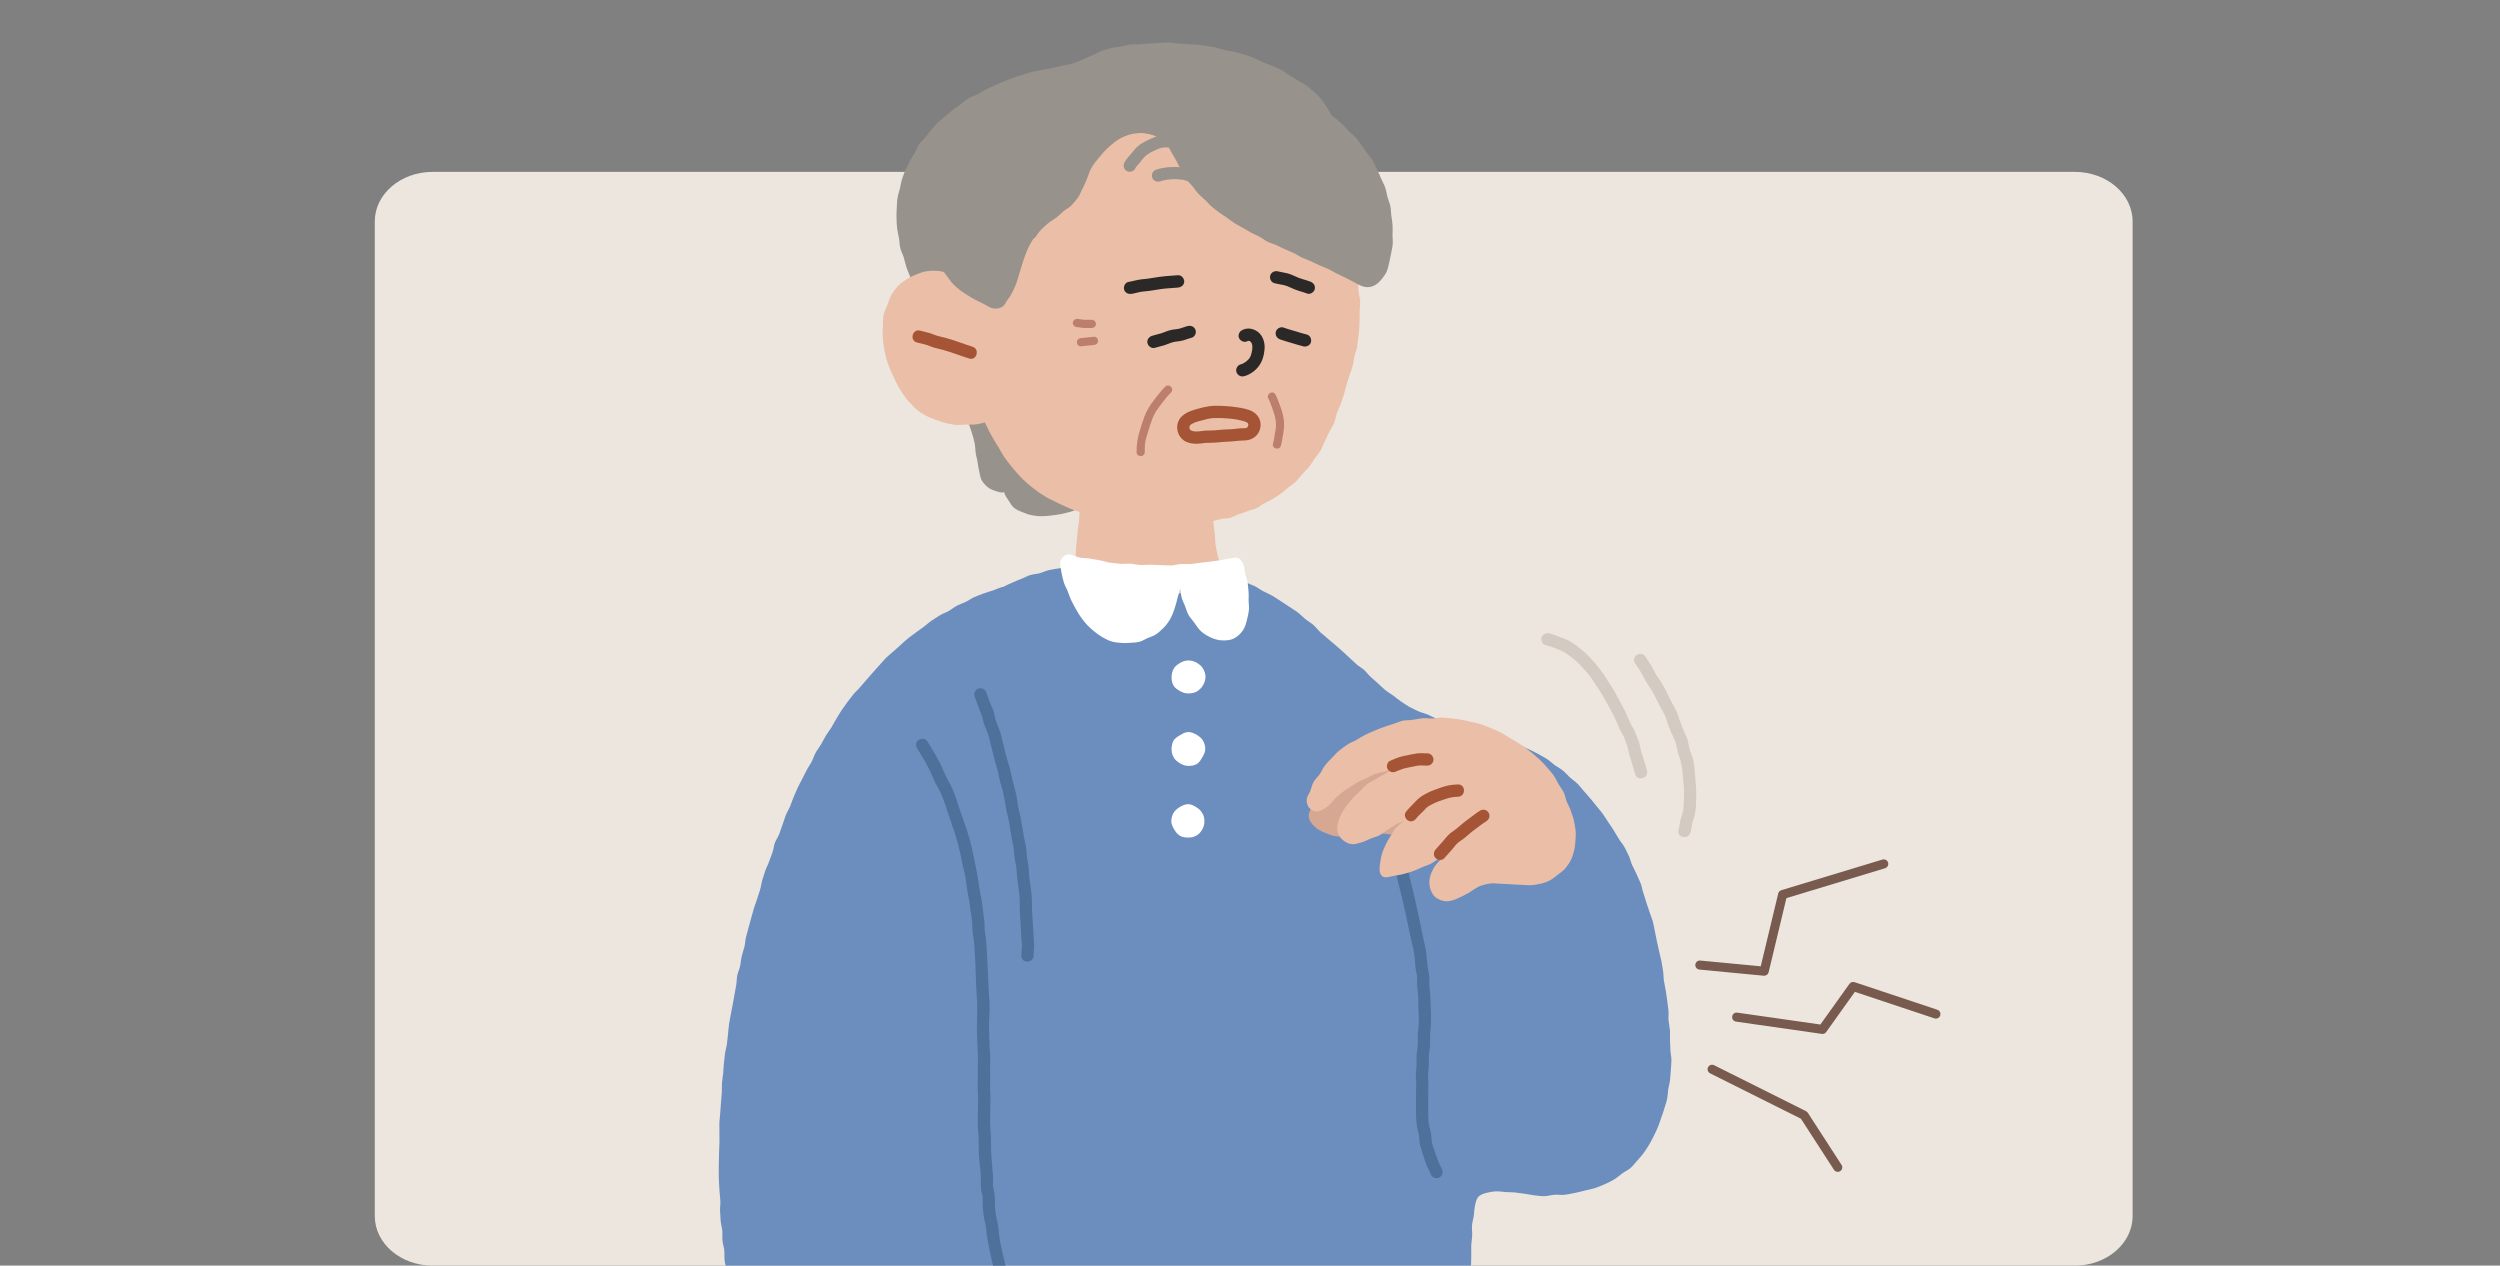 <svg width="320" height="162" viewBox="0 0 320 162" fill="none" xmlns="http://www.w3.org/2000/svg">
<rect x="0" y="0" width="320" height="162" fill="#808080" stroke="none"/>
<g clip-path="url(#clip0_4632_16137)">
<path d="M265.567 22H55.381C51.29 22 47.974 24.838 47.974 28.339V155.662C47.974 159.162 51.29 162 55.381 162H265.567C269.658 162 272.974 159.162 272.974 155.662V28.339C272.974 24.838 269.658 22 265.567 22Z" fill="#EDE6DF"/>
<g clip-path="url(#clip1_4632_16137)">
<path d="M171.434 18.87C171.424 18.792 171.34 18.723 171.335 18.645C171.282 18.22 171.298 17.79 171.214 17.37C171.13 16.951 171.046 16.526 170.925 16.122C170.805 15.718 170.663 15.303 170.49 14.91C170.317 14.517 170.086 14.155 169.861 13.788C169.63 13.42 169.41 13.043 169.132 12.712C168.854 12.382 168.544 12.078 168.224 11.784C167.904 11.49 167.574 11.212 167.233 10.95C166.892 10.688 166.467 10.541 166.105 10.305C165.743 10.069 165.381 9.838 165.009 9.623C164.652 9.418 164.348 9.114 163.981 8.925C163.614 8.736 163.215 8.61 162.842 8.437C162.47 8.264 162.071 8.144 161.689 7.986C161.306 7.829 160.959 7.588 160.571 7.441C160.183 7.294 159.8 7.142 159.407 7.016C159.013 6.89 158.61 6.801 158.211 6.691C157.812 6.581 157.393 6.554 156.994 6.455C156.595 6.355 156.202 6.219 155.798 6.14C155.394 6.061 154.996 5.946 154.586 5.883C154.177 5.82 153.768 5.778 153.359 5.726C152.95 5.673 152.535 5.684 152.121 5.652C151.707 5.621 151.298 5.589 150.888 5.568C150.479 5.547 150.065 5.442 149.656 5.437C149.247 5.432 148.832 5.489 148.418 5.495C148.004 5.5 147.594 5.547 147.185 5.568C146.776 5.589 146.362 5.636 145.953 5.673C145.538 5.71 145.108 5.636 144.699 5.694C144.29 5.752 143.886 5.888 143.477 5.962C143.068 6.035 142.643 6.045 142.239 6.145C141.835 6.245 141.431 6.371 141.038 6.502C140.644 6.633 140.298 6.895 139.91 7.053C139.496 7.226 139.081 7.388 138.672 7.577C138.263 7.766 137.849 7.939 137.424 8.086C136.931 8.259 136.406 8.306 135.897 8.416C135.389 8.527 134.89 8.684 134.381 8.784C133.978 8.862 133.563 8.888 133.159 8.983C132.755 9.077 132.346 9.145 131.948 9.25C131.549 9.355 131.156 9.497 130.762 9.612C130.369 9.728 129.975 9.864 129.587 10.001C129.199 10.137 128.821 10.305 128.433 10.457C128.045 10.609 127.678 10.787 127.3 10.95C126.923 11.113 126.545 11.275 126.173 11.459C125.8 11.642 125.464 11.883 125.103 12.083C124.741 12.282 124.316 12.371 123.964 12.586C123.613 12.801 123.314 13.1 122.973 13.336C122.632 13.572 122.302 13.814 121.976 14.066C121.651 14.317 121.336 14.58 121.027 14.852C120.717 15.125 120.377 15.361 120.083 15.65C119.789 15.938 119.522 16.258 119.249 16.562C118.976 16.867 118.745 17.213 118.488 17.538C118.231 17.863 117.89 18.12 117.654 18.461C117.418 18.802 117.298 19.216 117.088 19.568C116.878 19.919 116.652 20.265 116.464 20.633C116.275 21 116.075 21.362 115.913 21.739C115.75 22.117 115.603 22.505 115.472 22.893C115.341 23.282 115.294 23.696 115.194 24.1C115.095 24.504 114.958 24.892 114.89 25.296C114.817 25.731 114.817 26.166 114.785 26.591C114.754 27.016 114.743 27.457 114.754 27.887C114.764 28.317 114.775 28.752 114.827 29.183C114.879 29.613 114.979 30.032 115.063 30.457C115.147 30.882 115.126 31.328 115.236 31.753C115.346 32.178 115.561 32.56 115.687 32.975C115.813 33.389 115.887 33.819 116.028 34.228C116.17 34.638 116.359 35.031 116.505 35.44C116.652 35.849 116.799 36.253 116.951 36.662C117.103 37.071 117.245 37.475 117.392 37.885C117.539 38.294 117.686 38.703 117.827 39.112C117.969 39.521 118.132 39.925 118.257 40.339C118.383 40.754 118.499 41.173 118.609 41.593C118.719 42.013 118.787 42.443 118.871 42.867C118.955 43.292 119.097 43.675 119.217 44.074C119.338 44.473 119.432 44.882 119.584 45.275C119.737 45.669 119.92 46.041 120.093 46.424C120.266 46.807 120.382 47.211 120.571 47.588C120.759 47.966 120.938 48.338 121.137 48.711C121.336 49.083 121.583 49.419 121.788 49.786C121.992 50.153 122.233 50.494 122.433 50.867C122.632 51.239 122.789 51.627 122.978 52C123.167 52.372 123.403 52.729 123.576 53.106C123.749 53.484 123.859 53.898 124.012 54.286C124.164 54.675 124.295 55.073 124.421 55.477C124.547 55.881 124.657 56.28 124.746 56.694C124.835 57.108 124.83 57.518 124.882 57.943C124.929 58.331 125.071 58.714 125.124 59.107C125.176 59.5 125.234 59.889 125.328 60.271C125.423 60.654 125.454 61.069 125.632 61.425C125.811 61.782 126.104 62.071 126.398 62.333C126.692 62.595 127.075 62.731 127.442 62.847C127.809 62.962 128.155 63.114 128.543 62.999C128.612 63.408 128.863 63.691 129.078 64.032C129.294 64.373 129.493 64.751 129.813 65.008C130.133 65.265 130.526 65.422 130.899 65.574C131.271 65.727 131.659 65.879 132.063 65.947C132.467 66.015 132.876 66.078 133.285 66.078C133.694 66.078 134.109 66.036 134.513 65.989C134.922 65.942 135.352 65.894 135.782 65.805C136.212 65.716 136.605 65.616 137.03 65.501C137.455 65.386 137.817 65.181 138.226 65.045C138.635 64.908 139.055 64.84 139.454 64.683C139.852 64.525 140.204 64.268 140.592 64.095C140.98 63.922 141.368 63.749 141.746 63.555C142.124 63.361 142.501 63.156 142.863 62.941C143.225 62.726 143.645 62.574 143.996 62.338C144.348 62.102 144.647 61.772 144.982 61.514C145.318 61.258 145.622 60.948 145.932 60.665C146.241 60.382 146.608 60.13 146.892 59.82C147.175 59.511 147.4 59.128 147.642 58.792C147.904 58.43 148.24 58.121 148.502 57.759C148.764 57.397 148.995 57.014 149.257 56.652C149.519 56.29 149.792 55.939 150.054 55.577C150.317 55.215 150.637 54.895 150.899 54.533C151.161 54.171 151.418 53.72 151.68 53.358C151.287 53.012 151.119 53.311 150.616 53.164C150.112 53.017 150.112 53.022 149.609 52.876C149.105 52.729 149.042 52.839 148.659 52.482C148.927 52.084 149.163 51.748 149.43 51.349C149.698 50.95 149.997 50.578 150.254 50.174C150.469 49.833 150.589 49.435 150.768 49.073C150.946 48.711 151.14 48.354 151.313 47.992C151.486 47.63 151.649 47.253 151.854 46.912C152.058 46.571 152.299 46.24 152.583 45.947C152.866 45.653 153.191 45.464 153.558 45.249C153.946 45.023 154.329 44.808 154.723 44.625C155.116 44.441 155.489 44.153 155.892 43.985C156.296 43.817 156.732 43.686 157.141 43.523C157.55 43.361 158.001 43.287 158.405 43.109C158.809 42.93 159.218 42.752 159.611 42.547C160.005 42.343 160.346 42.054 160.718 41.808C161.091 41.561 161.426 41.299 161.767 41C162.087 40.717 162.449 40.449 162.748 40.103C163.068 39.736 163.257 39.301 163.509 38.934C163.776 38.54 164.08 38.189 164.306 37.79C164.531 37.391 164.71 36.961 164.925 36.542C165.14 36.122 165.308 35.708 165.539 35.288C165.733 34.931 165.963 34.59 166.194 34.26C166.425 33.929 166.693 33.62 166.944 33.3C167.196 32.98 167.427 32.65 167.679 32.33C167.93 32.01 168.271 31.758 168.502 31.427C168.733 31.097 168.827 30.677 169.021 30.321C169.231 29.933 169.514 29.586 169.698 29.188C169.882 28.789 170.023 28.369 170.181 27.96C170.338 27.551 170.564 27.158 170.695 26.738C170.826 26.319 170.889 25.878 170.994 25.448C171.099 25.018 171.156 24.582 171.23 24.152C171.303 23.722 171.46 23.292 171.508 22.857C171.555 22.421 171.476 21.97 171.492 21.53C171.508 21.089 171.607 20.648 171.592 20.208C171.576 19.767 171.502 19.327 171.455 18.891L171.434 18.87Z" fill="#97928C"/>
<path d="M99.197 107.861C99.344 107.468 99.606 107.116 99.758 106.718C99.91 106.319 100.025 105.915 100.177 105.527C100.33 105.139 100.424 104.719 100.587 104.326C100.749 103.932 100.98 103.576 101.143 103.188C101.305 102.799 101.426 102.39 101.594 102.002C101.762 101.614 101.919 101.221 102.097 100.838C102.276 100.455 102.496 100.093 102.679 99.71C102.863 99.327 103.062 98.96 103.251 98.582C103.44 98.205 103.702 97.864 103.896 97.491C104.09 97.119 104.206 96.699 104.41 96.332C104.615 95.965 104.888 95.634 105.098 95.267C105.307 94.9 105.496 94.522 105.711 94.16C105.926 93.799 106.194 93.468 106.419 93.111C106.645 92.755 106.818 92.367 107.049 92.015C107.28 91.664 107.468 91.275 107.71 90.935C107.951 90.594 108.192 90.242 108.444 89.901C108.696 89.56 108.958 89.23 109.215 88.894C109.472 88.558 109.818 88.296 110.086 87.971C110.353 87.646 110.637 87.331 110.909 87.011C111.182 86.691 111.46 86.376 111.743 86.062C112.027 85.747 112.294 85.422 112.588 85.118C112.876 84.819 113.128 84.483 113.427 84.189C113.726 83.895 114.067 83.649 114.371 83.366C114.675 83.082 114.985 82.804 115.3 82.532C115.614 82.259 115.913 81.965 116.239 81.703C116.564 81.441 116.91 81.205 117.24 80.953C117.571 80.701 117.912 80.46 118.253 80.218C118.594 79.977 118.893 79.673 119.239 79.442C119.585 79.211 119.942 78.986 120.293 78.766C120.645 78.545 121.059 78.419 121.421 78.215C121.783 78.01 122.108 77.732 122.475 77.538C122.842 77.344 123.246 77.218 123.624 77.034C124.002 76.851 124.337 76.594 124.72 76.426C125.103 76.258 125.497 76.117 125.885 75.965C126.273 75.812 126.687 75.723 127.075 75.582C127.464 75.44 127.846 75.267 128.245 75.141C128.298 75.115 128.371 75.141 128.423 75.115C128.796 74.931 129.163 74.748 129.546 74.585C129.929 74.422 130.301 74.254 130.695 74.108C131.088 73.961 131.445 73.74 131.843 73.615C132.242 73.489 132.667 73.478 133.071 73.373C133.475 73.268 133.847 73.064 134.256 72.975C134.665 72.885 135.074 72.833 135.484 72.76C135.893 72.686 136.307 72.66 136.721 72.602C137.136 72.545 137.534 72.424 137.949 72.377C138.363 72.329 138.783 72.377 139.197 72.34C139.612 72.303 140.021 72.225 140.435 72.198C140.85 72.172 141.264 72.183 141.678 72.162C142.093 72.141 142.512 72.188 142.921 72.183C143.352 72.172 143.776 72.052 144.206 72.052C144.637 72.052 145.067 72.078 145.497 72.083C145.927 72.088 146.352 72.156 146.782 72.172C147.212 72.188 147.647 72.125 148.072 72.151C148.497 72.177 148.927 72.272 149.352 72.308C149.777 72.345 150.202 72.455 150.627 72.508C151.052 72.56 151.492 72.513 151.917 72.576C152.342 72.639 152.751 72.791 153.176 72.87C153.601 72.948 154.031 72.975 154.451 73.064C154.87 73.153 155.295 73.221 155.709 73.331C156.124 73.442 156.549 73.531 156.958 73.651C157.372 73.777 157.787 73.908 158.19 74.05C158.594 74.192 158.998 74.354 159.397 74.517C159.796 74.679 160.199 74.842 160.588 75.02C160.976 75.199 161.317 75.487 161.7 75.681C162.082 75.875 162.486 76.038 162.854 76.253C163.221 76.468 163.577 76.715 163.939 76.945C164.301 77.176 164.663 77.412 165.015 77.653C165.366 77.895 165.749 78.11 166.09 78.367C166.431 78.624 166.725 78.949 167.055 79.222C167.385 79.495 167.779 79.699 168.099 79.982C168.419 80.266 168.676 80.622 168.985 80.921C169.311 81.173 169.609 81.456 169.929 81.724C170.249 81.991 170.564 82.248 170.874 82.521C171.183 82.794 171.498 83.056 171.807 83.334C172.117 83.612 172.416 83.89 172.715 84.173C173.014 84.457 173.318 84.735 173.622 85.018C173.926 85.301 174.315 85.485 174.619 85.763C174.923 86.041 175.159 86.392 175.468 86.665C175.778 86.938 176.082 87.216 176.392 87.488C176.701 87.761 176.99 88.06 177.304 88.322C177.619 88.585 177.997 88.779 178.322 89.025C178.658 89.282 178.978 89.555 179.329 89.786C179.68 90.017 180.021 90.268 180.389 90.473C180.756 90.678 181.144 90.845 181.522 91.029C181.899 91.213 182.324 91.286 182.712 91.449C183.1 91.611 183.462 91.832 183.861 91.973C184.26 92.115 184.663 92.22 185.062 92.351C185.461 92.482 185.859 92.618 186.258 92.739C186.657 92.86 187.055 93.012 187.459 93.127C187.863 93.243 188.272 93.347 188.676 93.463C189.08 93.578 189.484 93.704 189.883 93.82C190.281 93.935 190.701 94.014 191.099 94.134C191.498 94.255 191.886 94.438 192.28 94.575C192.673 94.711 193.077 94.837 193.465 94.984C193.853 95.131 194.247 95.283 194.63 95.445C195.012 95.608 195.406 95.76 195.784 95.949C196.161 96.138 196.544 96.311 196.906 96.521C197.268 96.731 197.651 96.914 198.002 97.145C198.354 97.376 198.658 97.68 198.994 97.927C199.329 98.173 199.723 98.362 200.048 98.624C200.373 98.886 200.641 99.227 200.95 99.511C201.26 99.794 201.622 100.025 201.921 100.318C202.22 100.612 202.461 100.969 202.744 101.273C203.027 101.577 203.295 101.908 203.573 102.222C203.851 102.537 204.108 102.868 204.37 103.198C204.632 103.529 204.916 103.838 205.162 104.179C205.409 104.52 205.618 104.887 205.854 105.233C206.091 105.579 206.332 105.926 206.552 106.282C206.772 106.639 206.993 107.001 207.203 107.363C207.412 107.725 207.722 108.04 207.921 108.407C208.12 108.774 208.309 109.173 208.493 109.555C208.676 109.938 208.75 110.379 208.928 110.767C209.107 111.155 209.332 111.522 209.495 111.921C209.657 112.32 209.862 112.697 210.014 113.096C210.166 113.495 210.219 113.93 210.36 114.334C210.502 114.738 210.617 115.147 210.743 115.556C210.869 115.965 211.032 116.364 211.152 116.773C211.273 117.182 211.462 117.575 211.572 117.99C211.682 118.404 211.734 118.829 211.834 119.249C211.934 119.668 211.992 120.088 212.086 120.508C212.18 120.927 212.285 121.342 212.364 121.761C212.443 122.181 212.579 122.59 212.658 123.015C212.736 123.44 212.805 123.859 212.873 124.279C212.941 124.699 212.92 125.139 212.983 125.559C213.046 125.978 213.161 126.398 213.219 126.823C213.277 127.248 213.355 127.667 213.408 128.092C213.46 128.517 213.518 128.942 213.565 129.367C213.607 129.787 213.534 130.217 213.576 130.636C213.618 131.056 213.722 131.465 213.754 131.885C213.785 132.304 213.733 132.729 213.754 133.149C213.775 133.568 213.806 133.988 213.812 134.408C213.817 134.827 213.948 135.247 213.943 135.672C213.938 136.097 213.896 136.516 213.869 136.936C213.843 137.355 213.806 137.775 213.77 138.195C213.733 138.614 213.597 139.018 213.534 139.438C213.471 139.857 213.465 140.277 213.382 140.692C213.298 141.106 213.14 141.499 213.03 141.903C212.92 142.307 212.768 142.7 212.631 143.094C212.495 143.487 212.369 143.891 212.207 144.279C212.044 144.667 211.871 145.05 211.677 145.423C211.483 145.795 211.304 146.178 211.079 146.535C210.853 146.891 210.638 147.253 210.386 147.589C210.135 147.925 209.857 148.245 209.573 148.554C209.29 148.864 209.033 149.21 208.724 149.493C208.414 149.776 208 149.934 207.659 150.186C207.297 150.448 206.977 150.757 206.599 150.978C206.222 151.198 205.818 151.397 205.419 151.576C205.02 151.754 204.606 151.922 204.186 152.063C203.767 152.205 203.332 152.273 202.901 152.383C202.471 152.493 202.052 152.609 201.616 152.688C201.181 152.766 200.751 152.876 200.315 152.929C199.88 152.981 199.429 152.903 198.988 152.929C198.548 152.955 198.112 153.102 197.677 153.112C197.341 153.123 196.917 153.06 196.444 153.007C196.067 152.965 195.658 152.876 195.228 152.813C194.834 152.756 194.42 152.698 194.005 152.646C193.591 152.593 193.177 152.619 192.773 152.588C192.369 152.556 191.939 152.483 191.54 152.493C191.099 152.504 190.696 152.588 190.328 152.672C189.888 152.771 189.521 152.924 189.243 153.175C189.064 153.333 188.912 153.737 188.792 154.34C188.718 154.702 188.697 155.137 188.645 155.609C188.597 156.008 188.445 156.427 188.414 156.873C188.382 157.288 188.461 157.723 188.44 158.158C188.419 158.594 188.335 159.008 188.319 159.438C188.304 159.868 188.34 160.304 188.325 160.723C188.309 161.143 188.304 161.594 188.293 162.008C188.283 162.459 188.272 162.895 188.267 163.294C188.267 163.771 188.257 164.206 188.257 164.573C188.257 165.36 188.23 165.9 188.22 165.9C187.8 165.9 187.375 165.89 186.956 165.885C186.536 165.879 186.111 165.848 185.692 165.843C185.272 165.837 184.847 165.879 184.427 165.879C184.008 165.879 183.583 165.837 183.163 165.832C182.744 165.827 182.319 165.853 181.899 165.853C181.48 165.853 181.055 165.78 180.635 165.775C180.215 165.769 179.791 165.754 179.371 165.754C178.951 165.754 178.526 165.801 178.107 165.801C177.687 165.801 177.262 165.843 176.843 165.843C176.423 165.843 175.998 165.796 175.579 165.796C175.159 165.796 174.734 165.848 174.315 165.848C173.895 165.848 173.47 165.785 173.05 165.785C172.631 165.785 172.206 165.78 171.786 165.775C171.367 165.769 170.942 165.775 170.522 165.775C170.103 165.775 169.678 165.696 169.258 165.696C168.838 165.696 168.414 165.801 167.994 165.796C167.574 165.79 167.149 165.79 166.73 165.79C166.31 165.79 165.885 165.68 165.466 165.675C165.046 165.67 164.621 165.717 164.202 165.717C163.782 165.717 163.357 165.801 162.937 165.796C162.518 165.79 162.093 165.643 161.673 165.643C161.254 165.643 160.829 165.78 160.409 165.775C159.99 165.769 159.565 165.659 159.145 165.659C158.725 165.659 158.301 165.722 157.881 165.722C157.461 165.722 157.036 165.675 156.617 165.675C156.197 165.675 155.772 165.633 155.353 165.633C154.933 165.633 154.508 165.638 154.089 165.633C153.669 165.628 153.244 165.607 152.825 165.601C152.405 165.596 151.98 165.607 151.56 165.601C151.141 165.596 150.716 165.691 150.296 165.685C149.877 165.68 149.452 165.601 149.032 165.601C148.613 165.601 148.188 165.696 147.768 165.696C147.348 165.696 146.924 165.675 146.504 165.67C146.084 165.664 145.659 165.664 145.24 165.659C144.82 165.654 144.395 165.559 143.976 165.559C143.556 165.559 143.131 165.649 142.712 165.643C142.292 165.638 141.867 165.68 141.447 165.68C141.028 165.68 140.603 165.601 140.183 165.596C139.764 165.591 139.339 165.664 138.919 165.664C138.5 165.664 138.075 165.57 137.655 165.57C137.235 165.57 136.811 165.607 136.391 165.607C135.971 165.607 135.547 165.591 135.127 165.591C134.707 165.591 134.282 165.518 133.863 165.512C133.443 165.507 133.018 165.502 132.599 165.502C132.179 165.502 131.754 165.617 131.335 165.617C130.915 165.617 130.49 165.617 130.07 165.617C129.651 165.617 129.226 165.497 128.806 165.491C128.387 165.486 127.962 165.533 127.542 165.533C127.123 165.533 126.698 165.486 126.278 165.486C125.858 165.486 125.434 165.559 125.014 165.559C124.594 165.559 124.169 165.518 123.75 165.518C123.33 165.518 122.905 165.538 122.486 165.533C122.066 165.528 121.641 165.533 121.222 165.528C120.802 165.523 120.377 165.465 119.957 165.46C119.538 165.455 119.113 165.47 118.693 165.465C118.274 165.46 117.849 165.575 117.429 165.575C117.01 165.575 116.585 165.533 116.165 165.533C115.746 165.533 115.321 165.428 114.896 165.428C114.471 165.46 114.046 165.486 113.621 165.518C113.196 165.549 112.777 165.649 112.352 165.675C111.927 165.701 111.502 165.727 111.077 165.743C110.652 165.759 110.227 165.717 109.803 165.727C109.378 165.738 108.958 165.864 108.533 165.874C108.108 165.885 107.683 165.806 107.259 165.806C106.834 165.806 106.409 165.848 105.984 165.848C105.559 165.848 105.134 165.89 104.709 165.885C104.285 165.879 103.86 165.864 103.435 165.853C103.01 165.843 102.585 165.806 102.16 165.79C101.735 165.775 101.31 165.78 100.886 165.764C100.461 165.748 100.041 165.601 99.621 165.575C99.202 165.549 98.761 165.664 98.342 165.638C97.922 165.612 97.502 165.481 97.078 165.444C96.653 165.407 96.228 165.407 95.803 165.365C95.378 165.323 94.964 165.203 94.544 165.156C94.124 165.108 93.694 165.124 93.275 165.072C93.212 164.657 93.128 164.243 93.07 163.829C93.012 163.414 93.054 162.984 93.002 162.564C92.949 162.145 92.792 161.741 92.745 161.321C92.698 160.902 92.75 160.472 92.708 160.057C92.666 159.643 92.519 159.228 92.477 158.809C92.435 158.389 92.493 157.964 92.456 157.545C92.42 157.125 92.273 156.716 92.247 156.291C92.22 155.866 92.194 155.452 92.168 155.027C92.142 154.602 92.226 154.182 92.21 153.758C92.194 153.333 92.115 152.918 92.1 152.499C92.084 152.079 92.037 151.659 92.026 151.235C92.016 150.81 91.995 150.39 91.99 149.97C91.984 149.551 92.016 149.126 92.016 148.706C92.016 148.287 92.037 147.862 92.042 147.442C92.047 147.023 92.089 146.603 92.094 146.178C92.1 145.753 92.073 145.334 92.084 144.914C92.094 144.494 92.063 144.069 92.084 143.65C92.105 143.23 92.173 142.811 92.194 142.391C92.215 141.971 92.262 141.552 92.288 141.132C92.315 140.712 92.357 140.293 92.388 139.873C92.42 139.454 92.383 139.029 92.414 138.609C92.446 138.189 92.53 137.775 92.567 137.355C92.603 136.936 92.614 136.516 92.656 136.097C92.698 135.677 92.75 135.257 92.803 134.843C92.855 134.429 92.997 134.019 93.049 133.6C93.102 133.18 93.133 132.761 93.186 132.346C93.238 131.932 93.254 131.507 93.317 131.087C93.379 130.668 93.474 130.259 93.542 129.844C93.61 129.43 93.715 129.021 93.783 128.606C93.852 128.192 93.93 127.778 94.004 127.363C94.077 126.949 94.145 126.534 94.229 126.12C94.313 125.706 94.282 125.27 94.366 124.861C94.45 124.452 94.649 124.059 94.738 123.65C94.827 123.24 94.843 122.81 94.937 122.401C95.032 121.992 95.189 121.593 95.289 121.184C95.388 120.775 95.388 120.345 95.493 119.936C95.598 119.527 95.714 119.123 95.819 118.714C95.924 118.305 96.044 117.901 96.154 117.497C96.264 117.093 96.38 116.684 96.495 116.28C96.611 115.876 96.789 115.488 96.904 115.084C97.02 114.68 97.172 114.287 97.293 113.883C97.413 113.479 97.445 113.049 97.576 112.645C97.707 112.241 97.828 111.842 97.959 111.444C98.09 111.045 98.31 110.673 98.447 110.274C98.583 109.875 98.74 109.487 98.882 109.089C99.023 108.69 99.044 108.249 99.191 107.856L99.197 107.861Z" fill="#6B8EBF"/>
<path d="M177.922 109.067C178.111 109.738 178.321 110.405 178.526 111.071C178.72 111.7 178.804 112.351 178.972 112.985C179.333 114.333 179.648 115.697 179.942 117.061C180.236 118.425 180.487 119.736 180.813 121.063C180.97 121.693 181.075 122.364 181.112 123.014C181.133 123.381 181.159 123.743 181.222 124.111C181.274 124.436 181.369 124.761 181.39 125.091C181.411 125.422 181.379 125.768 181.39 126.109C181.405 126.471 181.468 126.822 181.505 127.179C181.573 127.871 181.51 128.574 181.563 129.267C181.615 129.959 181.62 130.662 181.584 131.36C181.568 131.68 181.51 131.989 181.479 132.304C181.442 132.687 181.474 133.064 181.479 133.447C181.5 134.087 181.306 134.701 181.306 135.341C181.306 135.682 181.337 136.017 181.321 136.358C181.306 136.741 181.248 137.114 181.227 137.497C181.211 137.817 181.237 138.131 181.264 138.451C181.29 138.813 181.274 139.17 181.258 139.527C181.232 140.245 181.248 140.959 181.248 141.677C181.248 142.438 181.248 143.198 181.337 143.959C181.384 144.357 181.489 144.735 181.584 145.129C181.657 145.438 181.662 145.747 181.694 146.067C181.773 146.828 182.071 147.52 182.287 148.244C182.517 149.01 182.848 149.697 183.199 150.416C183.388 150.799 183.928 150.904 184.275 150.699C184.663 150.473 184.747 150.007 184.558 149.624C184.275 149.047 184.007 148.506 183.823 147.893C183.65 147.316 183.367 146.728 183.273 146.13C183.22 145.795 183.225 145.448 183.173 145.113C183.126 144.809 183.037 144.515 182.963 144.211C182.811 143.592 182.806 142.894 182.811 142.259C182.811 141.562 182.811 140.864 182.811 140.166C182.811 139.469 182.848 138.776 182.801 138.079C182.753 137.381 182.905 136.689 182.895 135.991C182.89 135.676 182.864 135.362 182.89 135.042C182.916 134.722 182.995 134.397 183.031 134.071C183.11 133.384 183 132.697 183.084 132.005C183.168 131.312 183.178 130.615 183.168 129.917C183.157 129.22 183.105 128.569 183.1 127.887C183.094 127.205 182.942 126.502 182.953 125.8C182.953 125.443 182.963 125.097 182.916 124.74C182.869 124.383 182.769 124.006 182.722 123.633C182.633 122.941 182.607 122.243 182.491 121.551C182.386 120.9 182.192 120.276 182.071 119.626C181.951 118.975 181.82 118.299 181.673 117.638C181.327 116.112 181.022 114.575 180.619 113.064C180.43 112.366 180.325 111.653 180.131 110.961C179.916 110.19 179.659 109.424 179.438 108.653C179.166 107.677 177.644 108.091 177.922 109.072V109.067Z" fill="#4E719B"/>
<path d="M155.175 62.478C155.164 62.882 155.243 63.281 155.248 63.685C155.253 64.089 155.274 64.487 155.29 64.886C155.306 65.285 155.201 65.694 155.227 66.098C155.253 66.502 155.327 66.895 155.363 67.299C155.4 67.703 155.463 68.096 155.51 68.495C155.558 68.894 155.526 69.303 155.584 69.701C155.641 70.1 155.752 70.488 155.82 70.887C155.888 71.285 156.045 71.663 156.124 72.056C156.203 72.45 156.281 72.843 156.371 73.237C156.46 73.63 156.57 74.013 156.67 74.401C156.748 74.7 156.822 75.099 156.664 75.35C156.507 75.602 156.135 75.655 155.857 75.686C155.426 75.728 154.996 75.749 154.566 75.786C154.136 75.823 153.706 75.885 153.276 75.917C152.846 75.948 152.41 75.975 151.98 75.996C151.55 76.017 151.115 75.922 150.679 75.933C150.244 75.943 149.819 76.027 149.384 76.032C148.948 76.038 148.518 75.954 148.088 75.954C147.658 75.954 147.223 75.975 146.793 75.964C146.363 75.954 145.927 75.948 145.497 75.933C145.067 75.917 144.632 75.917 144.201 75.891C143.771 75.865 143.336 75.849 142.906 75.812C142.476 75.775 142.056 75.623 141.626 75.581C141.196 75.539 140.761 75.55 140.33 75.503C139.9 75.455 139.475 75.387 139.045 75.329C138.615 75.272 138.19 75.193 137.765 75.125C137.634 75.104 137.529 75.067 137.435 74.973C137.283 74.815 137.251 74.585 137.288 74.359C137.351 73.934 137.346 73.499 137.404 73.074C137.461 72.649 137.629 72.235 137.676 71.81C137.724 71.385 137.671 70.944 137.713 70.514C137.755 70.084 137.781 69.659 137.818 69.229C137.855 68.799 137.912 68.374 137.944 67.944C137.975 67.514 138.085 67.089 138.112 66.664C138.138 66.239 138.18 65.804 138.196 65.374C138.211 64.944 138.091 64.508 138.101 64.078C138.112 63.648 138.169 63.218 138.175 62.788C138.18 62.358 138.217 61.928 138.217 61.498C138.217 61.068 138.175 60.637 138.164 60.207C138.154 59.777 138.196 59.347 138.185 58.917C138.175 58.487 138.08 58.062 138.059 57.632" fill="#EBBEA7"/>
<path d="M172.751 48.013C172.63 48.428 172.473 48.831 172.347 49.241C172.221 49.65 172.158 50.085 172.027 50.494C171.896 50.903 171.754 51.312 171.612 51.716C171.471 52.12 171.261 52.508 171.114 52.907C170.967 53.306 170.931 53.762 170.768 54.156C170.605 54.549 170.333 54.906 170.154 55.294C169.976 55.682 169.792 56.07 169.593 56.453C169.394 56.836 169.273 57.261 169.053 57.628C168.832 57.995 168.539 58.32 168.297 58.677C168.056 59.034 167.846 59.411 167.574 59.747C167.301 60.083 166.981 60.371 166.692 60.691C166.404 61.011 166.168 61.373 165.848 61.672C165.528 61.971 165.161 62.186 164.82 62.459C164.51 62.711 164.227 62.994 163.902 63.225C163.577 63.455 163.231 63.66 162.895 63.87C162.559 64.08 162.187 64.232 161.835 64.421C161.484 64.609 161.174 64.877 160.818 65.05C160.461 65.223 160.052 65.286 159.685 65.433C159.318 65.58 158.94 65.7 158.562 65.826C158.185 65.952 157.838 66.188 157.455 66.293C157.073 66.398 156.653 66.361 156.265 66.44C155.877 66.519 155.499 66.66 155.106 66.718C154.654 66.786 154.219 66.854 153.789 66.865C153.359 66.875 152.903 66.781 152.467 66.76C152.032 66.739 151.586 66.734 151.145 66.713C150.705 66.692 150.269 66.618 149.824 66.618C149.404 66.618 148.99 66.707 148.575 66.728C148.161 66.749 147.741 66.802 147.327 66.828C146.912 66.854 146.488 66.77 146.073 66.786C145.659 66.802 145.244 66.902 144.825 66.891C144.405 66.881 143.986 66.891 143.571 66.839C143.152 66.786 142.748 66.613 142.333 66.545C141.919 66.477 141.504 66.398 141.09 66.309C140.676 66.22 140.235 66.251 139.831 66.146C139.427 66.041 139.044 65.816 138.646 65.69C138.247 65.564 137.843 65.428 137.45 65.286C137.056 65.144 136.674 64.966 136.285 64.793C135.897 64.62 135.52 64.447 135.147 64.253C134.775 64.059 134.376 63.907 134.014 63.686C133.652 63.466 133.29 63.251 132.944 63.01C132.598 62.768 132.268 62.506 131.942 62.239C131.617 61.971 131.297 61.698 130.988 61.404C130.678 61.111 130.411 60.796 130.122 60.481C129.834 60.167 129.577 59.847 129.314 59.511C129.052 59.175 128.785 58.855 128.549 58.504C128.313 58.152 128.113 57.785 127.903 57.413C127.694 57.04 127.452 56.715 127.253 56.353C127.054 55.991 126.839 55.635 126.645 55.273C126.45 54.911 126.293 54.517 126.104 54.156C125.915 53.794 125.737 53.411 125.554 53.044C125.37 52.676 125.234 52.278 125.06 51.905C124.887 51.533 124.683 51.171 124.515 50.793C124.347 50.416 124.137 50.054 123.98 49.671C123.823 49.288 123.76 48.868 123.618 48.48C123.476 48.092 123.33 47.709 123.198 47.316C123.067 46.922 122.842 46.56 122.721 46.167C122.6 45.773 122.579 45.349 122.48 44.945C122.38 44.541 122.249 44.153 122.16 43.749C122.071 43.345 122.034 42.936 121.966 42.527C121.898 42.117 121.793 41.719 121.745 41.31C121.698 40.901 121.667 40.492 121.63 40.077C121.593 39.663 121.646 39.254 121.63 38.839C121.614 38.425 121.515 38.021 121.515 37.601C121.515 37.182 121.53 36.778 121.551 36.358C121.572 35.933 121.646 35.514 121.693 35.089C121.74 34.664 121.709 34.229 121.777 33.814C121.845 33.4 121.924 32.975 122.018 32.561C122.113 32.146 122.317 31.758 122.427 31.349C122.537 30.94 122.595 30.51 122.732 30.111C122.868 29.712 123.104 29.345 123.267 28.952C123.429 28.558 123.497 28.128 123.676 27.74C123.854 27.352 124.027 26.964 124.226 26.586C124.426 26.209 124.672 25.862 124.893 25.495C125.113 25.128 125.344 24.777 125.58 24.42C125.816 24.063 126.12 23.759 126.372 23.423C126.624 23.088 126.797 22.678 127.069 22.348C127.342 22.017 127.667 21.739 127.956 21.425C128.244 21.11 128.496 20.764 128.795 20.465C129.094 20.166 129.44 19.909 129.755 19.62C130.07 19.332 130.453 19.133 130.783 18.86C131.114 18.587 131.397 18.267 131.738 18.01C132.079 17.753 132.462 17.564 132.813 17.328C133.164 17.092 133.453 16.756 133.82 16.536C134.187 16.316 134.544 16.09 134.916 15.88C135.289 15.671 135.682 15.513 136.065 15.325C136.448 15.136 136.831 14.952 137.219 14.779C137.607 14.606 138.027 14.506 138.42 14.349C138.814 14.192 139.223 14.081 139.627 13.945C140.031 13.809 140.413 13.615 140.817 13.494C141.221 13.373 141.625 13.221 142.04 13.121C142.454 13.022 142.868 12.938 143.288 12.854C143.708 12.77 144.127 12.707 144.547 12.639C144.966 12.571 145.396 12.581 145.821 12.534C146.246 12.487 146.666 12.445 147.091 12.419C147.51 12.392 147.93 12.361 148.35 12.356C148.769 12.351 149.189 12.366 149.608 12.382C150.028 12.398 150.453 12.34 150.873 12.377C151.292 12.413 151.707 12.513 152.121 12.571C152.535 12.629 152.944 12.723 153.359 12.802C153.773 12.88 154.182 12.964 154.592 13.064C155.001 13.164 155.415 13.242 155.814 13.363C156.212 13.483 156.611 13.63 157.004 13.772C157.398 13.914 157.775 14.102 158.164 14.26C158.552 14.417 158.929 14.595 159.307 14.774C159.685 14.952 160.047 15.162 160.419 15.356C160.791 15.55 161.164 15.734 161.526 15.954C161.888 16.174 162.281 16.332 162.627 16.568C162.973 16.804 163.283 17.098 163.619 17.349C163.954 17.601 164.274 17.869 164.594 18.141C164.914 18.414 165.25 18.661 165.559 18.949C165.869 19.238 166.215 19.479 166.509 19.783C166.803 20.087 167.107 20.413 167.39 20.732C167.673 21.052 167.925 21.414 168.193 21.75C168.46 22.086 168.644 22.49 168.89 22.841C169.137 23.192 169.425 23.518 169.656 23.88C169.887 24.242 170.076 24.63 170.285 25.002C170.495 25.375 170.778 25.715 170.973 26.098C171.167 26.481 171.261 26.917 171.434 27.31C171.607 27.703 171.765 28.102 171.922 28.501C172.079 28.899 172.289 29.282 172.426 29.691C172.562 30.101 172.604 30.536 172.719 30.95C172.835 31.365 172.955 31.774 173.055 32.193C173.155 32.613 173.301 33.017 173.385 33.442C173.469 33.867 173.606 34.276 173.674 34.701C173.742 35.126 173.758 35.556 173.816 35.986C173.873 36.416 173.857 36.846 173.899 37.276C173.941 37.706 174.067 38.126 174.099 38.556C174.125 38.949 174.041 39.353 174.041 39.757C174.041 40.161 174.041 40.549 174.02 40.953C173.999 41.357 174.02 41.75 173.978 42.149C173.936 42.548 173.905 42.941 173.842 43.34C173.779 43.738 173.768 44.137 173.69 44.53C173.611 44.924 173.438 45.291 173.349 45.684C173.26 46.078 173.244 46.482 173.139 46.87C173.034 47.258 172.866 47.625 172.751 48.008V48.013Z" fill="#EBBEA7"/>
<path d="M116.501 51.579C116.795 51.894 117.089 52.219 117.419 52.497C117.739 52.764 118.132 52.99 118.531 53.21C118.903 53.415 119.323 53.562 119.743 53.719C120.162 53.877 120.556 54.039 120.986 54.139C121.416 54.238 121.846 54.333 122.281 54.38C122.717 54.427 123.163 54.349 123.598 54.343C124.033 54.338 124.484 54.38 124.909 54.322C125.334 54.265 125.785 54.16 126.189 54.034C126.619 53.897 127.034 53.74 127.401 53.525C127.768 53.31 128.13 53.016 128.429 52.707C128.728 52.397 128.99 52.041 129.184 51.637C129.363 51.264 129.441 50.829 129.509 50.373C129.567 49.969 129.604 49.539 129.567 49.066C129.536 48.684 129.42 48.285 129.347 47.86C129.284 47.472 129.284 47.052 129.189 46.638C129.1 46.25 129.011 45.846 128.901 45.442C128.791 45.038 128.702 44.65 128.571 44.251C128.439 43.853 128.214 43.512 128.062 43.129C127.91 42.746 127.768 42.363 127.6 41.985C127.432 41.608 127.233 41.251 127.044 40.889C126.855 40.527 126.75 40.108 126.546 39.756C126.341 39.405 125.995 39.127 125.77 38.791C125.544 38.455 125.35 38.078 125.093 37.763C124.836 37.448 124.589 37.097 124.301 36.813C124.012 36.53 123.687 36.247 123.367 36.001C123.047 35.754 122.638 35.602 122.281 35.413C121.925 35.224 121.552 35.025 121.164 34.91C120.745 34.789 120.309 34.689 119.874 34.663C119.438 34.637 118.993 34.663 118.557 34.726C118.122 34.789 117.713 34.962 117.304 35.119C116.895 35.277 116.501 35.46 116.134 35.702C115.741 35.959 115.326 36.205 115.006 36.541C114.686 36.876 114.387 37.259 114.141 37.658C113.894 38.057 113.784 38.529 113.611 38.964C113.438 39.399 113.207 39.819 113.107 40.275C113.008 40.732 113.05 41.209 113.018 41.676C112.987 42.143 112.95 42.604 112.982 43.071C113.013 43.538 113.076 44 113.155 44.461C113.233 44.923 113.301 45.384 113.427 45.835C113.543 46.255 113.7 46.664 113.847 47.079C113.994 47.493 114.204 47.876 114.387 48.269C114.571 48.663 114.749 49.066 114.969 49.439C115.19 49.811 115.394 50.205 115.657 50.556C115.919 50.908 116.186 51.259 116.485 51.579H116.501Z" fill="#EBBEA7"/>
<path d="M117.361 43.838C117.906 43.99 118.447 44.058 118.966 44.284C119.527 44.53 120.088 44.614 120.676 44.777C121.825 45.097 122.926 45.537 124.059 45.894C125.029 46.198 125.444 44.677 124.479 44.378C123.346 44.022 122.239 43.581 121.096 43.261C120.571 43.114 120.052 43.051 119.543 42.831C118.961 42.579 118.378 42.49 117.775 42.322C116.8 42.044 116.38 43.565 117.356 43.838H117.361Z" fill="#A55535"/>
<path d="M159.727 43.653C159.879 43.558 159.648 43.653 159.742 43.637C159.842 43.621 159.847 43.632 159.748 43.627C159.811 43.627 159.952 43.663 159.795 43.616C159.837 43.627 159.879 43.637 159.921 43.648C160.094 43.695 159.821 43.574 159.973 43.669C159.994 43.679 160.131 43.784 160.052 43.716C159.973 43.648 160.125 43.794 160.12 43.789C160.22 43.884 160.115 43.752 160.146 43.821C160.172 43.868 160.204 43.915 160.23 43.962C160.304 44.083 160.225 43.905 160.235 43.983C160.246 44.036 160.267 44.088 160.277 44.141C160.277 44.141 160.309 44.34 160.298 44.23C160.288 44.12 160.298 44.298 160.298 44.324C160.298 44.403 160.298 44.482 160.298 44.56C160.298 44.613 160.293 44.665 160.288 44.718C160.267 44.964 160.319 44.576 160.272 44.822C160.225 45.069 160.178 45.342 160.078 45.583C160.12 45.483 160.062 45.609 160.041 45.646C160.01 45.704 159.978 45.756 159.947 45.809C159.915 45.856 159.884 45.903 159.853 45.95C159.805 46.024 159.926 45.877 159.826 45.977C159.742 46.06 159.664 46.144 159.575 46.223C159.407 46.37 159.685 46.15 159.506 46.276C159.459 46.307 159.412 46.344 159.365 46.375C159.265 46.438 159.165 46.501 159.06 46.553C159.008 46.58 158.914 46.611 159.019 46.574C158.95 46.595 158.882 46.616 158.809 46.637C158.41 46.737 158.132 47.209 158.258 47.608C158.394 48.022 158.798 48.263 159.228 48.158C159.905 47.996 160.592 47.524 161.027 46.989C161.562 46.333 161.788 45.552 161.861 44.718C161.93 43.968 161.73 43.16 161.174 42.625C160.582 42.053 159.653 41.854 158.929 42.289C158.578 42.499 158.415 43.008 158.646 43.364C158.877 43.721 159.344 43.873 159.721 43.648L159.727 43.653Z" fill="#2B2927"/>
<path d="M149.142 49.497C148.602 50.048 148.104 50.688 147.642 51.301C147.18 51.915 146.766 52.56 146.499 53.279C146.231 53.997 146.011 54.706 145.806 55.435C145.575 56.253 145.481 57.019 145.481 57.868C145.481 58.545 146.53 58.545 146.53 57.868C146.53 57.486 146.525 57.097 146.572 56.714C146.614 56.373 146.724 56.043 146.819 55.713C147.018 55.02 147.233 54.349 147.474 53.667C147.716 52.985 148.109 52.424 148.518 51.878C148.927 51.333 149.394 50.735 149.887 50.236C150.38 49.738 149.62 49.014 149.147 49.497H149.142Z" fill="#BC7F6C"/>
<path d="M139.758 40.931C139.433 40.931 139.108 40.931 138.783 40.931C138.741 40.931 138.699 40.931 138.657 40.926C138.52 40.889 138.615 40.921 138.657 40.926C138.583 40.905 138.499 40.9 138.426 40.889C138.232 40.853 138.038 40.821 137.844 40.821C137.571 40.821 137.309 41.062 137.319 41.346C137.33 41.629 137.55 41.865 137.844 41.87C137.886 41.87 137.928 41.87 137.97 41.875C138.011 41.881 138.132 41.912 137.99 41.875C138.059 41.896 138.132 41.902 138.2 41.912C138.394 41.949 138.588 41.98 138.783 41.986C139.108 41.991 139.433 41.986 139.758 41.986C140.031 41.986 140.293 41.744 140.283 41.461C140.272 41.178 140.052 40.937 139.758 40.937V40.931Z" fill="#BC7F6C"/>
<path d="M140.025 43.104C139.469 43.172 138.913 43.209 138.357 43.282C138.21 43.298 138.095 43.33 137.985 43.434C137.896 43.524 137.827 43.676 137.833 43.807C137.838 43.938 137.885 44.085 137.985 44.179C138.079 44.269 138.221 44.352 138.357 44.331C138.913 44.263 139.469 44.227 140.025 44.153C140.172 44.137 140.288 44.106 140.398 44.001C140.487 43.912 140.555 43.76 140.55 43.629C140.545 43.497 140.497 43.35 140.398 43.256C140.303 43.167 140.162 43.083 140.025 43.104Z" fill="#BC7F6C"/>
<path d="M132.216 30.645C132.294 30.529 132.446 30.466 132.53 30.356C132.772 30.031 132.981 29.68 133.27 29.396C133.558 29.113 133.847 28.83 134.162 28.573C134.476 28.316 134.844 28.132 135.169 27.886C135.494 27.639 135.767 27.335 136.081 27.078C136.396 26.821 136.774 26.637 137.068 26.359C137.361 26.081 137.618 25.756 137.87 25.441C138.148 25.095 138.316 24.665 138.515 24.245C138.715 23.826 138.919 23.433 139.087 23.013C139.255 22.593 139.386 22.142 139.575 21.744C139.774 21.313 140.042 20.941 140.32 20.61C140.603 20.27 140.87 19.897 141.18 19.567C141.489 19.236 141.809 18.911 142.15 18.617C142.491 18.324 142.858 18.035 143.241 17.804C143.624 17.573 144.054 17.4 144.484 17.259C144.914 17.117 145.355 17.059 145.817 17.033C146.299 17.002 146.719 17.086 147.102 17.17C147.558 17.269 147.946 17.411 148.298 17.636C148.649 17.862 149.032 18.114 149.315 18.455C149.599 18.796 149.766 19.189 149.987 19.577C150.207 19.965 150.443 20.311 150.642 20.705C150.842 21.098 151.015 21.492 151.225 21.869C151.434 22.247 151.649 22.635 151.906 22.981C152.143 23.301 152.426 23.585 152.678 23.889C152.929 24.193 153.144 24.539 153.417 24.823C153.69 25.106 154.005 25.358 154.293 25.63C154.582 25.903 154.828 26.223 155.132 26.48C155.437 26.737 155.762 26.968 156.076 27.209C156.391 27.45 156.737 27.65 157.063 27.881C157.388 28.111 157.703 28.358 158.033 28.573C158.363 28.788 158.731 28.961 159.072 29.16C159.412 29.36 159.753 29.564 160.1 29.758C160.446 29.952 160.834 30.099 161.196 30.288C161.558 30.477 161.867 30.75 162.234 30.933C162.602 31.117 163.006 31.206 163.373 31.379C163.74 31.552 164.102 31.736 164.469 31.904C164.836 32.072 165.214 32.224 165.586 32.386C165.959 32.549 166.284 32.811 166.656 32.974C167.029 33.136 167.412 33.267 167.784 33.435C168.156 33.603 168.513 33.792 168.88 33.96C169.247 34.128 169.641 34.248 170.008 34.421C170.375 34.594 170.711 34.825 171.078 35.004C171.445 35.182 171.818 35.339 172.174 35.523C172.531 35.706 172.898 35.89 173.255 36.084C173.8 36.388 174.362 36.74 174.986 36.755C175.374 36.766 175.736 36.656 176.051 36.467C176.365 36.278 176.628 36.021 176.864 35.717C177.084 35.434 177.325 35.13 177.483 34.789C177.64 34.448 177.703 34.059 177.792 33.718C177.897 33.32 177.97 32.916 178.044 32.512C178.117 32.108 178.227 31.704 178.264 31.295C178.301 30.886 178.238 30.472 178.243 30.057C178.248 29.643 178.275 29.239 178.248 28.825C178.222 28.41 178.149 28.012 178.091 27.602C178.033 27.193 178.044 26.779 177.96 26.375C177.876 25.971 177.703 25.593 177.593 25.195C177.483 24.796 177.441 24.382 177.304 23.994C177.168 23.606 176.953 23.249 176.79 22.871C176.628 22.494 176.47 22.116 176.281 21.749C176.093 21.382 175.961 20.983 175.752 20.631C175.542 20.28 175.243 19.981 175.012 19.64C174.781 19.299 174.556 18.958 174.304 18.633C174.052 18.308 173.842 17.946 173.57 17.636C173.297 17.327 172.951 17.091 172.662 16.797C172.358 16.493 172.096 16.147 171.781 15.869C171.466 15.591 171.141 15.297 170.805 15.035C170.47 14.773 170.05 14.62 169.699 14.379C169.347 14.138 169.043 13.823 168.676 13.608C168.309 13.393 167.936 13.183 167.558 12.984C167.181 12.784 166.787 12.611 166.399 12.433C166.011 12.255 165.618 12.087 165.224 11.93C164.831 11.772 164.448 11.568 164.044 11.426C163.64 11.284 163.236 11.143 162.832 11.017C162.429 10.891 162.014 10.781 161.6 10.665C161.185 10.55 160.766 10.492 160.351 10.387C159.937 10.283 159.512 10.23 159.098 10.13C158.683 10.031 158.28 9.894 157.86 9.8C157.44 9.706 157.042 9.643 156.627 9.553C156.213 9.464 155.819 9.338 155.405 9.265C154.991 9.191 154.571 9.176 154.157 9.113C153.742 9.05 153.328 9.013 152.908 8.961C152.489 8.908 152.085 8.788 151.665 8.751C151.246 8.714 150.831 8.677 150.412 8.656C149.992 8.635 149.572 8.63 149.153 8.63C148.733 8.63 148.313 8.641 147.894 8.656C147.474 8.672 147.055 8.677 146.635 8.714C146.215 8.751 145.801 8.835 145.392 8.898C144.983 8.961 144.579 9.108 144.17 9.197C143.761 9.286 143.325 9.27 142.921 9.386C142.517 9.501 142.166 9.758 141.773 9.905C141.442 10.031 141.096 10.115 140.76 10.241C140.425 10.366 140.073 10.408 139.727 10.498C139.313 10.608 138.898 10.665 138.473 10.723C138.048 10.781 137.644 10.933 137.22 11.001C136.81 11.064 136.391 11.085 135.992 11.18C135.594 11.274 135.19 11.389 134.796 11.51C134.403 11.631 134.025 11.819 133.648 11.972C133.27 12.124 132.871 12.26 132.499 12.438C132.126 12.617 131.738 12.774 131.382 12.979C131.025 13.183 130.71 13.466 130.369 13.697C130.028 13.928 129.687 14.159 129.357 14.411C129.026 14.662 128.733 14.951 128.423 15.218C128.114 15.486 127.783 15.738 127.484 16.026C127.185 16.315 126.907 16.619 126.629 16.923C126.351 17.227 126.016 17.484 125.753 17.804C125.491 18.124 125.245 18.46 124.998 18.79C124.752 19.121 124.578 19.504 124.348 19.85C124.117 20.196 123.813 20.49 123.598 20.841C123.383 21.193 123.283 21.612 123.089 21.98C122.905 22.326 122.601 22.619 122.407 22.987C122.213 23.354 122.145 23.752 121.961 24.12C121.777 24.487 121.499 24.791 121.326 25.158C121.153 25.525 121.027 25.908 120.875 26.286C120.723 26.664 120.613 27.052 120.487 27.435C120.361 27.818 120.272 28.216 120.172 28.604C120.073 28.992 119.942 29.386 119.879 29.779C119.816 30.173 119.805 30.587 119.795 30.986C119.784 31.384 119.748 31.799 119.8 32.197C119.852 32.596 119.957 32.989 120.083 33.378C120.209 33.766 120.419 34.096 120.618 34.458C120.807 34.799 121.022 35.13 121.295 35.45C121.541 35.748 121.73 36.11 122.014 36.378C122.297 36.645 122.585 36.913 122.895 37.154C123.204 37.395 123.545 37.584 123.87 37.799C124.196 38.014 124.542 38.198 124.877 38.392C125.213 38.586 125.58 38.728 125.927 38.906C126.294 39.1 126.671 39.383 127.08 39.467C127.516 39.556 127.962 39.488 128.329 39.247C128.581 39.079 128.701 38.785 128.864 38.534C129.084 38.188 129.352 37.873 129.53 37.5C129.708 37.128 129.902 36.766 130.049 36.378C130.196 35.99 130.296 35.591 130.422 35.203C130.548 34.815 130.653 34.416 130.778 34.023C130.904 33.629 131.014 33.236 131.161 32.853C131.308 32.47 131.439 32.077 131.618 31.71C131.796 31.342 132.001 30.98 132.226 30.634L132.216 30.645Z" fill="#97928C"/>
<path d="M145.282 21.597C145.403 21.366 145.565 21.188 145.738 20.999C145.948 20.763 146.137 20.511 146.336 20.265C146.672 19.84 147.092 19.598 147.574 19.362C148.057 19.126 148.55 18.875 149.095 18.875C149.405 18.875 149.714 18.89 150.024 18.885C150.296 18.88 150.574 18.859 150.842 18.911C151.256 18.99 151.692 18.796 151.812 18.36C151.917 17.977 151.681 17.474 151.262 17.39C150.553 17.254 149.814 17.301 149.095 17.301C148.298 17.301 147.59 17.61 146.887 17.951C146.247 18.261 145.644 18.617 145.198 19.184C144.784 19.714 144.243 20.207 143.929 20.805C143.729 21.177 143.834 21.66 144.212 21.88C144.569 22.09 145.088 21.974 145.287 21.597H145.282Z" fill="#97928C"/>
<path d="M148.434 23.223C149.388 22.924 150.38 22.871 151.371 23.008C151.822 23.07 152.163 23.254 152.562 23.464C152.997 23.695 153.448 23.889 153.847 24.182C154.188 24.434 154.723 24.24 154.922 23.899C155.158 23.501 154.985 23.076 154.639 22.824C154.209 22.509 153.726 22.305 153.259 22.053C152.714 21.759 152.2 21.544 151.581 21.46C150.385 21.303 149.173 21.34 148.014 21.707C147.61 21.833 147.348 22.252 147.463 22.677C147.579 23.102 148.025 23.354 148.434 23.228V23.223Z" fill="#97928C"/>
<path d="M148.843 80.466C149.089 80.225 149.315 79.952 149.519 79.663C149.724 79.375 149.881 79.071 150.028 78.751C150.196 78.384 150.312 77.995 150.437 77.612C150.563 77.23 150.647 76.836 150.747 76.443C150.847 76.049 150.999 75.693 151.093 75.299C151.135 75.693 151.151 76.076 151.245 76.464C151.34 76.852 151.544 77.203 151.686 77.571C151.827 77.938 151.927 78.331 152.116 78.683C152.305 79.034 152.593 79.317 152.824 79.642C153.118 80.046 153.38 80.487 153.752 80.823C154.125 81.158 154.565 81.41 155.022 81.62C155.478 81.83 155.971 81.956 156.469 81.971C156.968 81.987 157.503 81.95 157.949 81.72C158.405 81.484 158.809 81.106 159.103 80.676C159.396 80.246 159.512 79.721 159.638 79.228C159.732 78.85 159.826 78.468 159.863 78.069C159.9 77.67 159.832 77.287 159.821 76.889C159.811 76.49 159.858 76.097 159.811 75.709C159.764 75.32 159.758 74.911 159.695 74.528C159.632 74.145 159.444 73.763 159.37 73.385C159.291 72.96 159.27 72.504 159.092 72.11C158.982 71.864 158.793 71.612 158.552 71.475C158.269 71.318 157.907 71.392 157.592 71.455C157.167 71.533 156.742 71.617 156.317 71.685C155.893 71.754 155.462 71.817 155.032 71.874C154.602 71.932 154.172 71.974 153.742 72.021C153.312 72.068 152.887 72.147 152.457 72.189C152.027 72.231 151.586 72.173 151.156 72.199C150.726 72.226 150.296 72.367 149.866 72.383C149.436 72.399 149 72.336 148.565 72.336C148.129 72.336 147.699 72.294 147.269 72.283C146.839 72.273 146.404 72.341 145.974 72.32C145.544 72.299 145.119 72.184 144.683 72.152C144.248 72.121 143.813 72.205 143.382 72.163C142.952 72.121 142.522 72.084 142.092 72.026C141.662 71.969 141.253 71.801 140.823 71.733C140.393 71.664 139.973 71.58 139.548 71.502C139.123 71.423 138.677 71.465 138.253 71.376C137.828 71.287 137.429 71.103 137.009 70.998C136.642 70.909 136.312 71.072 136.071 71.302C135.829 71.533 135.651 71.853 135.703 72.226C135.756 72.619 135.808 73.018 135.892 73.411C135.976 73.804 136.065 74.193 136.181 74.576C136.296 74.958 136.522 75.305 136.663 75.672C136.805 76.039 136.926 76.427 137.093 76.784C137.261 77.141 137.455 77.492 137.649 77.838C137.859 78.2 138.053 78.583 138.305 78.929C138.557 79.275 138.809 79.621 139.092 79.931C139.375 80.24 139.706 80.524 140.031 80.796C140.356 81.069 140.702 81.326 141.069 81.536C141.436 81.746 141.819 81.956 142.223 82.087C142.627 82.218 143.057 82.255 143.482 82.291C143.87 82.328 144.258 82.312 144.647 82.281C145.035 82.249 145.433 82.255 145.811 82.16C146.189 82.066 146.524 81.835 146.876 81.678C147.227 81.52 147.626 81.426 147.951 81.211C148.276 80.996 148.565 80.723 148.843 80.45V80.466Z" fill="white"/>
<path d="M162.35 51.019C162.58 51.449 162.722 51.916 162.895 52.372C163.068 52.828 163.194 53.264 163.273 53.741C163.357 54.25 163.341 54.69 163.241 55.194C163.142 55.724 163.089 56.259 162.942 56.778C162.759 57.428 163.771 57.706 163.955 57.056C164.112 56.495 164.164 55.923 164.275 55.356C164.395 54.737 164.395 54.197 164.301 53.573C164.217 53.017 164.065 52.513 163.865 51.989C163.666 51.464 163.514 50.966 163.252 50.489C162.932 49.896 162.024 50.426 162.344 51.019H162.35Z" fill="#BC7F6C"/>
<path d="M117.35 95.728C117.969 96.704 118.567 97.695 119.065 98.734C119.307 99.243 119.501 99.772 119.758 100.271C120.015 100.769 120.277 101.188 120.492 101.676C120.943 102.71 121.237 103.806 121.615 104.871C121.992 105.935 122.365 107.053 122.658 108.17C122.952 109.287 123.12 110.389 123.403 111.485C123.687 112.581 123.723 113.772 123.985 114.894C124.111 115.429 124.159 115.949 124.216 116.489C124.274 117.029 124.416 117.606 124.442 118.173C124.468 118.802 124.479 119.395 124.599 120.014C124.699 120.544 124.709 121.084 124.746 121.619C124.819 122.768 124.893 123.927 124.909 125.076C124.924 126.224 125.035 127.336 125.077 128.469C125.118 129.602 125.024 130.772 125.045 131.931C125.066 133.09 125.145 134.239 125.176 135.388C125.192 135.954 125.145 136.521 125.155 137.087C125.166 137.654 125.171 138.22 125.145 138.787C125.118 139.353 125.197 139.956 125.202 140.549C125.208 141.142 125.176 141.682 125.166 142.249C125.155 142.815 125.15 143.382 125.155 143.948C125.16 144.515 125.255 145.118 125.265 145.711C125.276 146.303 125.271 146.844 125.281 147.41C125.292 147.977 125.355 148.538 125.417 149.104C125.48 149.671 125.549 150.284 125.543 150.861C125.543 151.475 125.507 152.036 125.659 152.64C125.722 152.881 125.779 153.112 125.785 153.363C125.79 153.657 125.764 153.956 125.785 154.25C125.821 154.853 125.869 155.493 125.989 156.086C126.047 156.353 126.136 156.616 126.189 156.883C126.241 157.151 126.241 157.413 126.262 157.675C126.304 158.273 126.44 158.85 126.55 159.438C126.765 160.571 127.017 161.693 127.295 162.816C127.432 163.366 127.552 163.917 127.694 164.468C127.951 165.449 129.467 165.029 129.21 164.048C128.916 162.936 128.659 161.808 128.397 160.686C128.135 159.563 127.888 158.472 127.815 157.36C127.773 156.752 127.605 156.196 127.495 155.603C127.395 155.068 127.348 154.475 127.353 153.93C127.358 153.311 127.311 152.76 127.164 152.157C127.033 151.622 127.148 151.087 127.112 150.542C127.033 149.388 126.886 148.249 126.855 147.09C126.839 146.503 126.87 145.91 126.828 145.328C126.786 144.745 126.734 144.2 126.734 143.628C126.734 143.056 126.75 142.495 126.75 141.929C126.75 141.362 126.807 140.754 126.765 140.166C126.724 139.579 126.713 139.044 126.739 138.467C126.765 137.89 126.729 137.292 126.729 136.704C126.729 136.117 126.771 135.571 126.729 135.005C126.687 134.438 126.666 133.83 126.645 133.243C126.603 132.12 126.55 130.966 126.645 129.844C126.739 128.721 126.587 127.536 126.535 126.387C126.482 125.238 126.446 124.084 126.377 122.93C126.309 121.745 126.299 120.57 126.084 119.4C125.984 118.87 126.052 118.325 125.989 117.79C125.916 117.208 125.811 116.631 125.758 116.043C125.706 115.456 125.596 114.868 125.47 114.281C125.349 113.73 125.292 113.164 125.202 112.602C125.019 111.459 124.772 110.336 124.541 109.209C124.311 108.081 124.001 106.958 123.634 105.867C123.267 104.776 122.842 103.696 122.517 102.594C122.349 102.022 122.134 101.477 121.893 100.931C121.667 100.423 121.384 99.961 121.132 99.468C120.88 98.975 120.681 98.435 120.44 97.931C120.183 97.396 119.915 96.882 119.606 96.379C119.296 95.875 119.029 95.403 118.724 94.926C118.184 94.076 116.82 94.863 117.366 95.718L117.35 95.728Z" fill="#4E719B"/>
<path d="M150.794 35.224C150.27 35.287 149.74 35.287 149.215 35.345C148.659 35.408 148.103 35.466 147.553 35.571C147.065 35.665 146.577 35.707 146.084 35.759C145.518 35.822 144.993 36.001 144.437 36.09C144.017 36.158 143.781 36.682 143.886 37.06C144.007 37.506 144.432 37.674 144.857 37.611C145.35 37.532 145.811 37.364 146.31 37.317C146.808 37.27 147.348 37.218 147.862 37.118C148.313 37.029 148.759 36.976 149.215 36.929C149.74 36.871 150.27 36.871 150.794 36.808C151.214 36.761 151.581 36.483 151.581 36.022C151.581 35.633 151.219 35.188 150.794 35.235V35.224Z" fill="#2B2927"/>
<path d="M163.137 36.252C163.488 36.341 163.845 36.393 164.196 36.467C164.375 36.503 164.548 36.55 164.716 36.613C164.763 36.629 164.81 36.65 164.857 36.666C164.789 36.634 164.794 36.64 164.884 36.676C164.967 36.713 165.046 36.75 165.13 36.786C165.497 36.954 165.864 37.112 166.253 37.232C166.609 37.343 166.971 37.437 167.317 37.573C167.7 37.725 168.199 37.405 168.288 37.023C168.393 36.566 168.146 36.22 167.737 36.052C167.401 35.921 167.055 35.827 166.709 35.722C166.536 35.669 166.368 35.611 166.2 35.549C166.326 35.601 166.059 35.486 166.032 35.475C165.948 35.438 165.87 35.402 165.786 35.365C165.419 35.197 165.051 35.045 164.653 34.956C164.286 34.872 163.918 34.825 163.557 34.73C163.158 34.625 162.686 34.861 162.586 35.281C162.486 35.701 162.712 36.136 163.137 36.252Z" fill="#2B2927"/>
<path d="M154.309 55.109C153.743 55.156 153.155 55.335 152.594 55.151C152.437 55.099 152.332 55.041 152.284 54.926C152.216 54.758 152.248 54.569 152.311 54.474C152.5 54.186 153.197 53.976 153.596 53.877C154.189 53.73 154.807 53.52 155.421 53.509C156.691 53.483 158.033 53.572 159.261 53.929C159.45 53.981 159.591 54.055 159.665 54.118C159.675 54.128 159.796 54.239 159.738 54.186C159.68 54.134 159.806 54.281 159.764 54.218C159.722 54.155 159.796 54.333 159.785 54.265C159.775 54.186 159.775 54.485 159.785 54.422C159.764 54.553 159.691 54.69 159.596 54.752C159.491 54.826 159.208 54.81 158.988 54.816C158.616 54.816 158.254 54.884 157.881 54.92C157.493 54.962 157.1 54.957 156.711 54.978C156.323 54.999 155.935 55.051 155.542 55.083C155.133 55.114 154.718 55.093 154.309 55.114C153.9 55.135 153.522 55.461 153.522 55.901C153.522 56.31 153.884 56.709 154.309 56.688C154.76 56.667 155.217 56.688 155.668 56.646C156.119 56.604 156.57 56.557 157.021 56.541C157.472 56.525 157.907 56.489 158.359 56.436C158.752 56.384 159.151 56.41 159.544 56.363C160.425 56.263 161.133 55.67 161.317 54.784C161.49 53.945 161.128 53.158 160.399 52.717C159.769 52.334 158.946 52.23 158.233 52.119C157.336 51.983 156.397 51.931 155.484 51.941C154.64 51.952 153.769 52.193 152.956 52.424C152.195 52.639 151.298 53.037 150.91 53.761C150.422 54.663 150.721 55.838 151.566 56.405C151.964 56.672 152.452 56.761 152.919 56.798C153.386 56.835 153.911 56.725 154.309 56.693C154.734 56.657 155.096 56.358 155.096 55.907C155.096 55.508 154.734 55.083 154.309 55.12V55.109Z" fill="#A55535"/>
<path d="M152.069 41.724C151.701 41.803 151.361 41.965 150.993 42.06C150.626 42.154 150.228 42.149 149.771 42.264C149.383 42.359 149.021 42.548 148.638 42.663C148.255 42.779 147.836 42.862 147.437 42.994C147.038 43.125 146.755 43.544 146.886 43.964C147.012 44.357 147.437 44.651 147.857 44.515C148.24 44.389 148.633 44.315 149.016 44.2C149.399 44.085 149.787 43.885 150.191 43.786C150.542 43.696 150.936 43.702 151.376 43.592C151.754 43.497 152.111 43.329 152.488 43.245C152.892 43.156 153.165 42.668 153.039 42.275C152.903 41.85 152.504 41.63 152.069 41.724Z" fill="#2B2927"/>
<path d="M163.856 43.444C164.343 43.622 164.842 43.759 165.34 43.905C165.838 44.052 166.331 44.215 166.835 44.336C167.234 44.43 167.706 44.21 167.805 43.785C167.905 43.36 167.685 42.919 167.255 42.814C166.751 42.694 166.258 42.531 165.76 42.384C165.261 42.237 164.763 42.101 164.275 41.923C163.887 41.781 163.394 42.08 163.305 42.474C163.205 42.919 163.441 43.286 163.856 43.444Z" fill="#2B2927"/>
<path d="M124.736 89.084C124.935 89.634 125.103 90.196 125.339 90.736C125.544 91.203 125.706 91.622 125.811 92.121C125.921 92.661 126.136 93.123 126.346 93.626C126.556 94.13 126.65 94.67 126.787 95.189C127.065 96.228 127.275 97.277 127.605 98.305C127.773 98.835 127.857 99.38 127.983 99.926C128.109 100.471 128.292 100.933 128.402 101.452C128.512 101.971 128.633 102.512 128.701 103.052C128.775 103.624 128.927 104.148 129.058 104.704C129.315 105.785 129.367 106.907 129.64 107.988C129.771 108.507 129.787 109 129.834 109.53C129.887 110.101 130.065 110.647 130.107 111.219C130.154 111.817 130.191 112.409 130.28 113.002C130.359 113.537 130.432 114.077 130.485 114.612C130.548 115.237 130.521 115.882 130.537 116.511C130.553 117.141 130.611 117.775 130.652 118.405C130.694 119.034 130.689 119.711 130.757 120.367C130.789 120.681 130.826 120.996 130.805 121.316C130.784 121.657 130.731 121.987 130.726 122.328C130.71 123.341 132.284 123.341 132.3 122.328C132.31 121.751 132.41 121.195 132.357 120.618C132.305 120.041 132.279 119.485 132.252 118.914C132.2 117.754 132.069 116.6 132.084 115.436C132.1 114.272 131.822 113.175 131.733 112.037C131.686 111.439 131.665 110.846 131.544 110.254C131.424 109.661 131.413 109.147 131.355 108.575C131.298 108.003 131.119 107.489 131.03 106.939C130.941 106.388 130.831 105.816 130.747 105.255C130.663 104.694 130.558 104.195 130.416 103.666C130.275 103.136 130.243 102.569 130.138 102.018C129.918 100.917 129.577 99.857 129.357 98.756C129.252 98.231 129.068 97.738 128.922 97.224C128.775 96.71 128.633 96.149 128.507 95.609C128.366 95 128.219 94.402 128.056 93.799C127.893 93.196 127.6 92.713 127.442 92.147C127.364 91.869 127.322 91.58 127.254 91.302C127.175 90.972 127.038 90.662 126.897 90.358C126.645 89.807 126.467 89.23 126.262 88.664C126.115 88.265 125.727 87.998 125.292 88.113C124.904 88.218 124.599 88.68 124.741 89.084H124.736Z" fill="#4E719B"/>
<path d="M175.498 96.972C175.141 97.208 174.743 97.381 174.397 97.633C174.05 97.885 173.783 98.242 173.442 98.499C173.101 98.756 172.718 98.96 172.382 99.228C172.047 99.495 171.695 99.742 171.37 100.02C171.045 100.298 170.767 100.628 170.452 100.917C170.137 101.205 169.765 101.431 169.456 101.724C169.146 102.018 168.91 102.391 168.606 102.69C168.37 102.926 168.087 103.141 167.898 103.419C167.709 103.697 167.52 104.022 167.51 104.368C167.494 104.956 167.913 105.491 168.354 105.879C168.711 106.193 169.125 106.408 169.566 106.582C170.006 106.755 170.442 106.964 170.914 107.027C171.386 107.09 171.868 107.106 172.341 107.09C172.813 107.075 173.279 106.954 173.751 106.907C174.224 106.86 174.696 106.839 175.162 106.797C175.629 106.755 176.101 106.665 176.573 106.676C176.972 106.686 177.371 106.723 177.764 106.776C178.158 106.828 178.556 106.881 178.939 106.964C179.322 107.048 179.679 107.263 180.067 107.368C180.455 107.473 180.854 107.484 181.237 107.594C181.619 107.704 181.987 107.851 182.37 107.951C182.752 108.05 183.13 108.181 183.513 108.265C183.896 108.349 184.289 108.423 184.683 108.475C185.076 108.528 185.475 108.475 185.868 108.48C186.262 108.486 186.671 108.59 187.059 108.543C187.447 108.496 187.856 108.428 188.234 108.323C188.611 108.218 188.937 107.945 189.283 107.762C189.629 107.578 190.012 107.437 190.311 107.164C190.647 106.854 190.935 106.492 191.161 106.109C191.386 105.727 191.512 105.281 191.633 104.845C191.753 104.41 191.806 103.975 191.822 103.518C191.837 103.062 191.759 102.637 191.68 102.191C191.601 101.745 191.517 101.321 191.355 100.901C191.192 100.481 190.988 100.088 190.741 99.716C190.494 99.343 190.29 98.918 189.98 98.593C189.671 98.268 189.251 98.058 188.889 97.785C188.527 97.512 188.181 97.24 187.788 97.014C187.395 96.789 187.017 96.547 186.597 96.369C186.178 96.191 185.732 96.112 185.302 95.981C184.872 95.85 184.452 95.656 184.011 95.566C183.613 95.483 183.193 95.504 182.789 95.446C182.385 95.388 181.981 95.362 181.572 95.336C181.163 95.309 180.759 95.241 180.35 95.241C179.941 95.241 179.537 95.299 179.128 95.336C178.719 95.372 178.32 95.435 177.916 95.498C177.512 95.561 177.087 95.519 176.694 95.619C176.301 95.719 175.913 95.865 175.524 95.991C175.136 96.117 174.78 96.327 174.402 96.49" fill="#D6A792"/>
<path d="M197.151 97.297C196.836 97.004 196.516 96.731 196.196 96.463C195.876 96.196 195.541 95.923 195.205 95.671C194.869 95.42 194.492 95.21 194.14 94.979C193.789 94.748 193.416 94.544 193.049 94.334C192.682 94.124 192.336 93.872 191.958 93.689C191.581 93.505 191.187 93.337 190.794 93.18C190.4 93.022 190.007 92.855 189.608 92.724C189.21 92.592 188.785 92.514 188.376 92.414C187.967 92.314 187.552 92.215 187.138 92.141C186.723 92.068 186.304 92.01 185.884 91.968C185.465 91.926 185.045 91.858 184.62 91.842C184.195 91.827 183.781 91.953 183.356 91.968C182.931 91.984 182.511 91.895 182.087 91.937C181.662 91.979 181.253 92.073 180.833 92.136C180.413 92.199 179.978 92.162 179.564 92.251C179.149 92.341 178.766 92.54 178.357 92.655C177.948 92.771 177.56 92.918 177.156 93.054C176.747 93.19 176.348 93.358 175.944 93.526C175.54 93.694 175.142 93.856 174.759 94.051C174.376 94.245 174.009 94.481 173.636 94.706C173.264 94.932 172.823 95.052 172.472 95.304C172.12 95.556 171.743 95.797 171.412 96.075C171.082 96.353 170.793 96.694 170.484 97.004C170.174 97.313 169.875 97.633 169.603 97.969C169.33 98.305 169.178 98.735 168.931 99.091C168.685 99.448 168.328 99.737 168.124 100.119C167.919 100.502 167.84 100.943 167.672 101.347C167.547 101.646 167.3 101.945 167.263 102.27C167.227 102.595 167.295 102.989 167.484 103.272C167.819 103.77 168.307 103.933 168.748 103.844C169.141 103.765 169.597 103.497 170.001 103.177C170.363 102.894 170.641 102.459 170.961 102.144C171.365 101.745 171.769 101.441 172.031 101.258C172.346 101.032 172.666 100.822 172.991 100.618C173.316 100.413 173.631 100.188 173.977 100.009C174.324 99.831 174.685 99.71 175.037 99.553C175.388 99.395 175.714 99.17 176.075 99.039C176.437 98.908 176.831 98.876 177.203 98.771C177.576 98.666 177.932 98.535 178.31 98.462C177.922 98.645 177.565 98.887 177.193 99.097C176.82 99.306 176.432 99.495 176.07 99.731C175.708 99.967 175.304 100.14 174.958 100.397C174.691 100.597 174.413 100.953 174.056 101.289C173.768 101.557 173.437 101.835 173.143 102.165C172.865 102.475 172.593 102.805 172.341 103.146C172.089 103.487 171.869 103.865 171.68 104.226C171.475 104.625 171.323 105.024 171.245 105.412C171.155 105.847 171.129 106.283 171.26 106.671C171.386 107.038 171.659 107.358 172.047 107.652C172.357 107.882 172.729 108.05 173.159 108.061C173.521 108.066 173.909 107.924 174.324 107.809C174.685 107.709 175.032 107.52 175.415 107.353C175.766 107.201 176.175 107.127 176.532 106.938C176.888 106.749 177.182 106.477 177.518 106.272C177.854 106.068 178.2 105.847 178.52 105.637C178.871 105.401 179.286 105.296 179.585 105.092C179.973 104.819 180.251 104.51 180.502 104.337C180.162 104.573 179.868 104.877 179.564 105.16C179.259 105.443 178.908 105.685 178.64 106.01C178.373 106.335 178.179 106.707 177.959 107.064C177.738 107.421 177.523 107.778 177.35 108.155C177.177 108.533 176.999 108.916 176.883 109.32C176.768 109.724 176.7 110.138 176.642 110.547C176.563 111.082 176.495 111.806 176.915 112.147C177.287 112.451 177.89 112.215 178.368 112.121C178.787 112.037 179.212 111.995 179.621 111.879C180.03 111.764 180.445 111.664 180.849 111.517C181.253 111.371 181.63 111.182 182.024 111.009C182.417 110.836 182.837 110.725 183.214 110.526C183.592 110.327 183.912 110.028 184.274 109.802C184.636 109.577 185.024 109.446 185.37 109.194C185.087 109.446 184.793 109.65 184.52 109.918C184.248 110.185 183.97 110.458 183.739 110.762C183.508 111.066 183.351 111.418 183.199 111.769C183.052 112.115 182.973 112.488 182.957 112.871C182.942 113.254 183.015 113.626 183.157 113.972C183.298 114.318 183.477 114.665 183.797 114.895C184.227 115.2 184.751 115.394 185.281 115.362C185.811 115.331 186.32 115.121 186.781 114.906C187.248 114.691 187.715 114.444 188.155 114.182C188.596 113.92 189 113.574 189.488 113.395C189.892 113.243 190.316 113.138 190.741 113.081C191.166 113.023 191.596 113.112 192.032 113.122C192.467 113.133 192.887 113.154 193.317 113.191C193.747 113.227 194.177 113.222 194.607 113.248C195.037 113.275 195.473 113.317 195.897 113.306C196.322 113.296 196.758 113.206 197.172 113.122C197.586 113.039 197.985 112.892 198.373 112.692C198.772 112.488 199.087 112.21 199.407 111.958C199.758 111.685 200.109 111.454 200.372 111.135C200.644 110.799 200.896 110.447 201.08 110.07C201.263 109.692 201.389 109.272 201.489 108.858C201.589 108.444 201.631 108.024 201.657 107.589C201.683 107.153 201.72 106.739 201.678 106.309C201.636 105.879 201.552 105.47 201.463 105.045C201.374 104.62 201.206 104.232 201.08 103.823C200.954 103.413 200.723 103.052 200.56 102.658C200.398 102.265 200.356 101.819 200.162 101.436C199.968 101.053 199.7 100.712 199.485 100.35C199.27 99.988 199.097 99.574 198.856 99.233C198.599 98.871 198.305 98.556 198.038 98.247C197.744 97.906 197.455 97.591 197.162 97.313L197.151 97.297Z" fill="#EBBEA7"/>
<path d="M189.467 103.748C188.932 104.084 188.481 104.456 187.961 104.829C187.405 105.232 186.902 105.684 186.372 106.119C186.199 106.261 185.963 106.402 185.758 106.559C185.465 106.78 185.234 107.016 185.008 107.304C184.631 107.792 184.169 108.238 183.76 108.731C183.487 109.056 183.44 109.523 183.76 109.843C184.038 110.121 184.599 110.173 184.872 109.843C185.291 109.339 185.763 108.894 186.162 108.369C186.288 108.201 186.461 107.997 186.634 107.855C186.87 107.671 187.169 107.493 187.416 107.294C187.867 106.927 188.286 106.528 188.759 106.187C189.273 105.815 189.739 105.432 190.264 105.107C190.626 104.881 190.768 104.404 190.547 104.031C190.327 103.659 189.834 103.522 189.472 103.748H189.467Z" fill="#A55535"/>
<path d="M181.29 104.741C181.557 104.379 181.993 104.049 182.307 103.692C182.465 103.514 182.617 103.346 182.811 103.22C183.036 103.073 183.283 102.963 183.519 102.842C183.981 102.606 184.474 102.465 184.961 102.292C185.502 102.098 186.052 101.998 186.629 101.982C187.642 101.961 187.642 100.388 186.629 100.409C185.948 100.424 185.239 100.524 184.594 100.755C183.949 100.986 183.325 101.18 182.727 101.484C182.129 101.788 181.631 102.087 181.195 102.58C180.781 103.047 180.304 103.446 179.936 103.949C179.685 104.29 179.879 104.825 180.22 105.025C180.618 105.261 181.043 105.087 181.295 104.741H181.29Z" fill="#A55535"/>
<path d="M178.709 98.746C178.756 98.725 178.808 98.704 178.855 98.683C178.945 98.646 178.955 98.641 178.892 98.667C178.966 98.636 179.039 98.604 179.118 98.578C179.291 98.51 179.469 98.447 179.647 98.389C179.983 98.289 180.329 98.237 180.67 98.163C180.843 98.127 181.011 98.09 181.184 98.059C181.279 98.043 181.368 98.022 181.462 98.006C181.462 98.006 181.714 97.975 181.573 97.99C181.95 97.959 182.323 98.001 182.7 98.001C183.109 98.001 183.508 97.639 183.487 97.214C183.466 96.789 183.141 96.427 182.7 96.427C182.296 96.427 181.898 96.38 181.494 96.427C181.09 96.475 180.665 96.558 180.256 96.648C179.889 96.726 179.516 96.784 179.154 96.899C178.73 97.031 178.326 97.214 177.917 97.392C177.539 97.555 177.423 98.143 177.633 98.468C177.885 98.861 178.305 98.924 178.709 98.751V98.746Z" fill="#A55535"/>
<path d="M154.304 86.643C154.304 87.032 154.162 87.415 153.979 87.729C153.795 88.044 153.507 88.332 153.181 88.516C152.856 88.7 152.489 88.757 152.101 88.757C151.713 88.757 151.367 88.642 151.052 88.463C150.737 88.285 150.391 88.065 150.202 87.74C150.013 87.415 149.961 87.032 149.961 86.643C149.961 86.255 150.071 85.888 150.249 85.573C150.428 85.259 150.742 85.038 151.062 84.85C151.382 84.661 151.708 84.54 152.096 84.54C152.484 84.54 152.835 84.635 153.15 84.813C153.465 84.991 153.785 85.232 153.973 85.552C154.162 85.872 154.304 86.245 154.304 86.633V86.643Z" fill="white"/>
<path d="M154.272 95.891C154.272 96.279 154.078 96.614 153.895 96.929C153.711 97.244 153.522 97.606 153.197 97.795C152.872 97.983 152.489 98.036 152.101 98.036C151.713 98.036 151.361 97.894 151.052 97.711C150.742 97.527 150.428 97.291 150.239 96.966C150.05 96.641 149.961 96.279 149.961 95.891C149.961 95.502 150.029 95.109 150.213 94.799C150.396 94.49 150.742 94.28 151.068 94.091C151.393 93.903 151.718 93.703 152.106 93.703C152.494 93.703 152.856 93.866 153.166 94.049C153.475 94.233 153.8 94.48 153.984 94.799C154.168 95.12 154.278 95.497 154.278 95.885L154.272 95.891Z" fill="white"/>
<path d="M154.162 105.14C154.162 105.528 154.068 105.858 153.89 106.173C153.711 106.488 153.47 106.766 153.145 106.954C152.82 107.143 152.489 107.206 152.096 107.206C151.702 107.206 151.346 107.164 151.036 106.981C150.727 106.797 150.491 106.503 150.302 106.178C150.113 105.853 149.929 105.528 149.929 105.14C149.929 104.751 150.029 104.363 150.213 104.049C150.396 103.734 150.706 103.477 151.031 103.288C151.356 103.099 151.713 102.931 152.101 102.931C152.489 102.931 152.835 103.146 153.145 103.33C153.454 103.513 153.716 103.776 153.905 104.101C154.094 104.426 154.168 104.751 154.168 105.145L154.162 105.14Z" fill="white"/>
<path d="M197.872 82.589C198.512 82.736 199.157 82.998 199.765 83.25C200.374 83.502 200.914 83.953 201.433 84.357C201.953 84.761 202.388 85.249 202.829 85.747C203.269 86.245 203.684 86.728 204.035 87.294C204.387 87.861 204.785 88.406 205.121 88.983C205.504 89.639 205.866 90.31 206.217 90.987C206.511 91.543 206.82 92.073 207.041 92.665C207.161 92.991 207.287 93.311 207.46 93.615C207.607 93.872 207.775 94.118 207.885 94.396C208.032 94.764 208.189 95.136 208.305 95.519C208.42 95.902 208.452 96.279 208.567 96.652C208.814 97.465 209.086 98.262 209.296 99.081C209.548 100.061 211.064 99.647 210.812 98.661C210.618 97.9 210.387 97.156 210.141 96.411C210.036 96.091 209.973 95.766 209.905 95.435C209.826 95.052 209.679 94.695 209.543 94.334C209.412 93.993 209.291 93.646 209.118 93.326C208.96 93.038 208.766 92.77 208.641 92.466C208.357 91.79 208.095 91.139 207.738 90.499C207.382 89.859 207.035 89.177 206.663 88.522C206.291 87.866 205.876 87.273 205.478 86.649C205.079 86.025 204.659 85.448 204.161 84.892C203.663 84.336 203.217 83.796 202.65 83.334C202.037 82.836 201.386 82.285 200.668 81.939C200.29 81.755 199.891 81.624 199.498 81.477C199.105 81.33 198.701 81.163 198.281 81.068C197.861 80.974 197.431 81.194 197.311 81.619C197.201 82.017 197.442 82.49 197.861 82.589H197.872Z" fill="#D3CAC2"/>
<path d="M209.275 84.862C209.459 85.166 209.668 85.449 209.862 85.748C210.077 86.084 210.245 86.435 210.429 86.787C210.759 87.416 211.205 87.972 211.557 88.596C211.924 89.252 212.223 89.939 212.574 90.6C212.742 90.915 212.947 91.208 213.099 91.528C213.251 91.848 213.324 92.226 213.45 92.572C213.723 93.296 214.017 94.025 214.342 94.723C214.651 95.384 214.662 96.123 214.924 96.805C215.186 97.487 215.291 98.169 215.375 98.909C215.417 99.26 215.422 99.617 215.454 99.968C215.485 100.361 215.548 100.75 215.564 101.143C215.585 101.615 215.554 102.087 215.527 102.559C215.506 102.947 215.517 103.357 215.449 103.739C215.38 104.122 215.202 104.511 215.108 104.904C215.008 105.329 214.982 105.764 214.851 106.184C214.546 107.154 216.068 107.569 216.367 106.603C216.487 106.22 216.513 105.827 216.597 105.439C216.681 105.051 216.839 104.684 216.928 104.301C217.106 103.535 217.101 102.696 217.127 101.909C217.153 101.122 217.038 100.304 216.986 99.491C216.933 98.678 216.87 97.87 216.687 97.109C216.597 96.742 216.419 96.406 216.309 96.045C216.194 95.667 216.157 95.268 216.062 94.885C215.968 94.502 215.784 94.125 215.617 93.763C215.459 93.433 215.339 93.086 215.202 92.745C214.908 92.006 214.72 91.208 214.331 90.516C214.148 90.186 213.949 89.871 213.786 89.535C213.608 89.163 213.44 88.78 213.246 88.418C213.052 88.056 212.837 87.657 212.616 87.29C212.417 86.965 212.17 86.671 211.971 86.346C211.751 85.974 211.578 85.575 211.363 85.203C211.137 84.809 210.859 84.447 210.623 84.059C210.098 83.194 208.735 83.986 209.264 84.851L209.275 84.862Z" fill="#D3CAC2"/>
</g>
<g clip-path="url(#clip2_4632_16137)">
<path d="M225.82 124.893C225.82 124.893 225.785 124.893 225.766 124.893L217.527 124.107C217.209 124.076 216.973 123.794 217.004 123.472C217.035 123.151 217.318 122.915 217.639 122.95L225.375 123.685L227.612 114.366C227.658 114.165 227.809 114.006 228.007 113.945L240.952 110.024C241.257 109.931 241.583 110.106 241.675 110.411C241.768 110.717 241.594 111.042 241.288 111.135L228.661 114.962L226.385 124.448C226.323 124.711 226.087 124.893 225.82 124.893Z" fill="#785B4E"/>
<path d="M233.273 132.345C233.246 132.345 233.219 132.345 233.192 132.338L222.209 130.766C221.891 130.72 221.671 130.426 221.717 130.108C221.764 129.791 222.058 129.57 222.375 129.617L233.01 131.138L236.729 125.933C236.876 125.724 237.143 125.639 237.387 125.72L247.979 129.249C248.284 129.35 248.447 129.679 248.346 129.985C248.246 130.29 247.917 130.453 247.611 130.352L237.425 126.958L233.753 132.101C233.644 132.256 233.466 132.345 233.281 132.345H233.273Z" fill="#785B4E"/>
<path d="M235.235 150C235.046 150 234.86 149.907 234.748 149.733L230.518 143.197L218.889 137.384C218.602 137.241 218.486 136.892 218.629 136.606C218.773 136.32 219.121 136.204 219.407 136.347L231.176 142.233C231.269 142.279 231.346 142.349 231.404 142.438L235.719 149.106C235.893 149.377 235.816 149.733 235.545 149.907C235.448 149.969 235.34 150 235.232 150H235.235Z" fill="#785B4E"/>
</g>
</g>
<defs>
<clipPath id="clip0_4632_16137">
<rect width="226" height="162" fill="white" transform="translate(47)"/>
</clipPath>
<clipPath id="clip1_4632_16137">
<rect width="125.142" height="169.89" fill="white" transform="translate(92 -4)"/>
</clipPath>
<clipPath id="clip2_4632_16137">
<rect width="31.37" height="40" fill="white" transform="translate(217 109.999)"/>
</clipPath>
</defs>
</svg>
